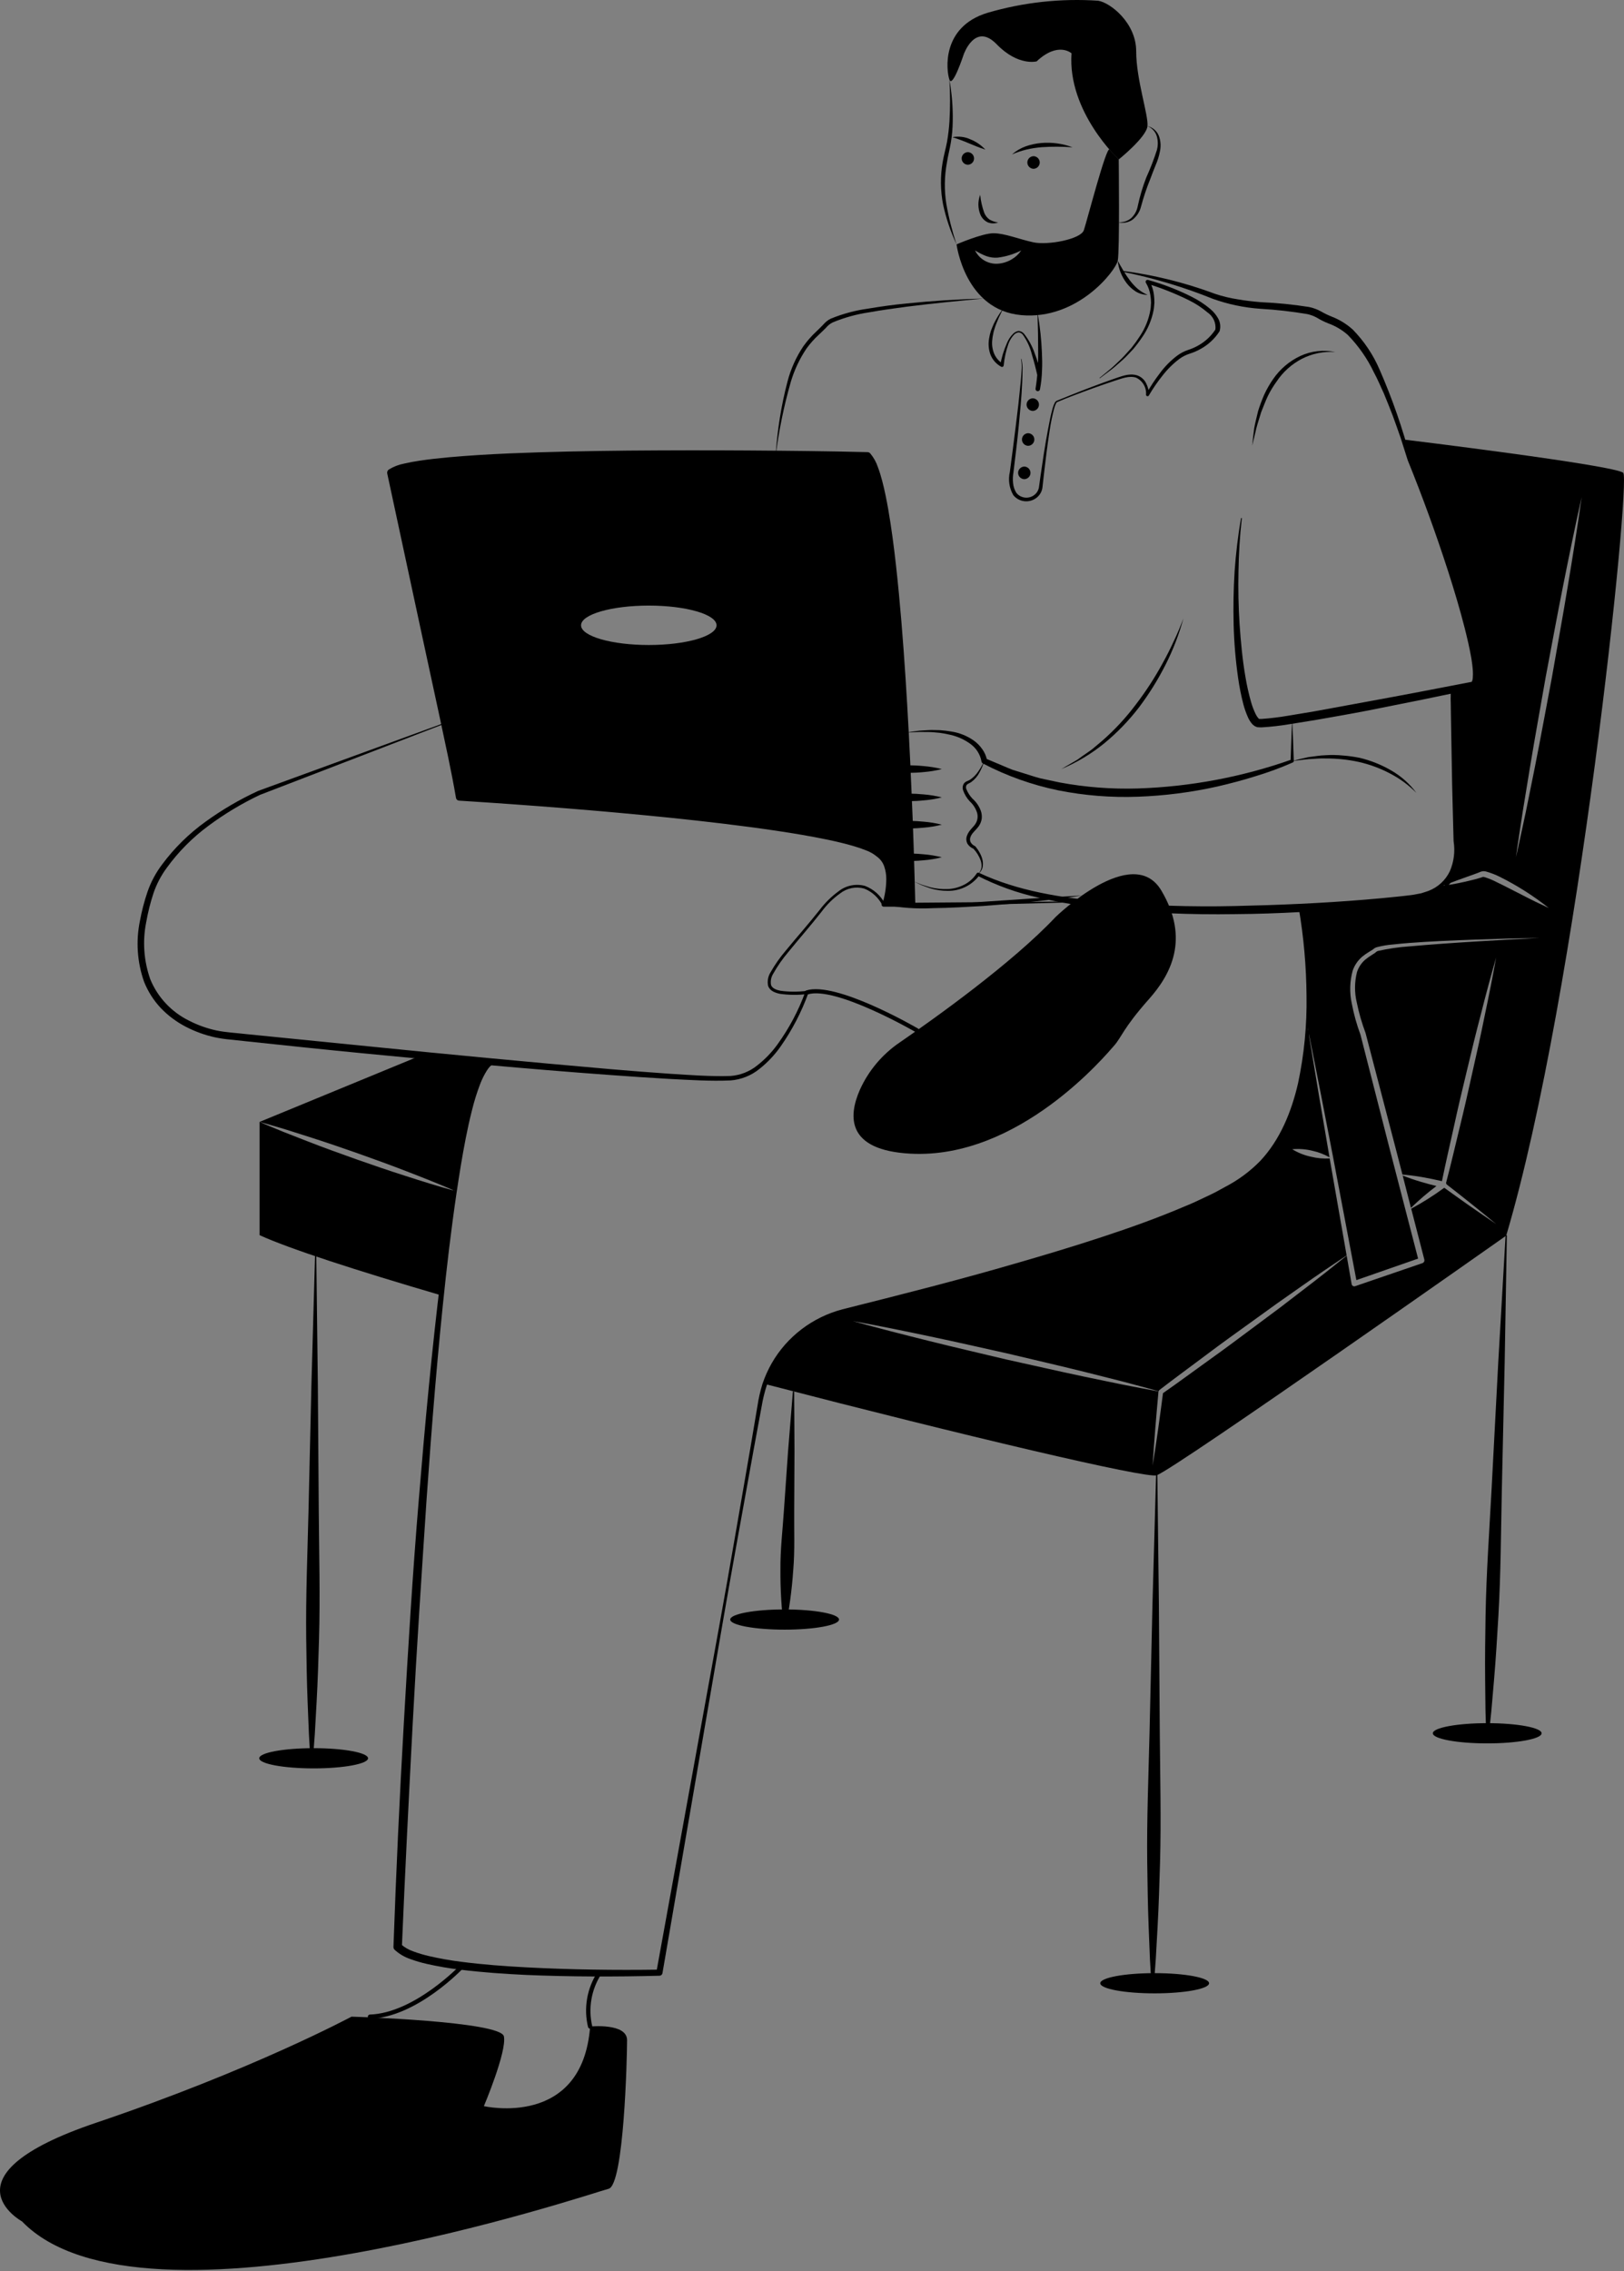 <svg width="304" height="425" viewBox="0 0 304 425" fill="none" xmlns="http://www.w3.org/2000/svg">
<rect x="0" y="0" width="304" height="425" fill="#808080" stroke="none"/>
<path d="M78.888 197.476L48.597 209.952C50.167 210.375 51.712 210.856 53.27 211.303L57.884 212.768C60.965 213.74 64.022 214.805 67.067 215.869C70.112 216.957 73.158 218.044 76.168 219.223C79.132 220.367 82.108 221.535 85.025 222.805C86.653 212.527 89.094 201.551 92.29 198.999L78.888 197.476Z" fill="black"/>
<path d="M48.595 209.95V231.148C54.198 233.711 66.751 237.763 82.594 242.41C82.594 242.41 83.419 232.956 85.023 222.827C81.943 221.98 78.886 221.03 75.864 220.045C72.784 219.073 69.727 218.008 66.681 216.944C63.636 215.856 60.59 214.769 57.58 213.59L53.07 211.827C51.582 211.198 50.072 210.614 48.595 209.95Z" fill="black"/>
<path d="M265.965 221.161C264.814 220.818 263.687 220.44 262.571 219.994L264.117 226.037C265.621 224.578 267.216 223.213 268.894 221.951C267.918 221.711 266.93 221.459 265.965 221.161Z" fill="black"/>
<path d="M163.087 244.299C179.256 241.735 223.483 227.565 231.445 221.602C237.303 217.207 244.01 210.008 244.882 192.839C246.16 200.657 247.473 208.474 248.822 216.291L248.868 216.566C247.879 216.017 246.814 215.612 245.707 215.364C244.463 215.052 243.173 214.951 241.894 215.067C242.984 215.735 244.184 216.211 245.44 216.475C246.571 216.755 247.739 216.863 248.904 216.795L252.077 234.936C249.182 236.871 246.312 238.816 243.476 240.819L239.012 243.955L234.583 247.149C231.631 249.278 228.667 251.384 225.761 253.581C222.855 255.767 219.915 257.896 217.032 260.128L217.02 260.14C216.956 260.198 216.912 260.273 216.892 260.357C214.661 259.728 212.405 259.144 210.162 258.537L202.991 256.729C198.202 255.538 193.401 254.44 188.612 253.295C183.789 252.231 178.988 251.12 174.164 250.113C169.34 249.095 164.517 248.099 159.658 247.229C164.4 248.557 169.189 249.77 173.967 250.96C178.744 252.162 183.556 253.249 188.345 254.405C193.157 255.458 197.958 256.569 202.781 257.587L210.023 259.087C212.313 259.521 214.591 259.979 216.88 260.391C216.88 260.403 216.857 260.414 216.857 260.426C216.439 265.038 216.044 269.651 215.765 274.275C216.497 269.765 217.113 265.244 217.706 260.712C220.647 258.663 223.518 256.534 226.423 254.451C229.388 252.345 232.294 250.148 235.211 247.984L239.593 244.722L243.917 241.403C246.672 239.309 249.392 237.157 252.088 234.982L253.018 240.316C253.042 240.445 253.116 240.559 253.225 240.634C253.334 240.709 253.469 240.739 253.6 240.716C253.628 240.714 253.656 240.706 253.681 240.693L266.28 236.378C266.407 236.331 266.513 236.24 266.577 236.122C266.641 236.005 266.66 235.868 266.63 235.738L264.165 226.192C266.318 225.033 268.384 223.725 270.349 222.278C271.895 223.376 273.418 224.487 274.975 225.574C276.672 226.73 278.346 227.92 280.066 229.065C278.485 227.749 276.881 226.467 275.277 225.173C273.789 223.971 272.278 222.804 270.768 221.625C270.756 221.541 270.728 221.459 270.686 221.385C271.581 217.997 272.372 214.586 273.197 211.175C274.068 207.65 274.871 204.102 275.649 200.554C276.463 197.006 277.242 193.458 277.962 189.887C278.718 186.327 279.415 182.767 280.066 179.185C279.066 182.687 278.113 186.201 277.23 189.726C276.3 193.24 275.44 196.777 274.603 200.313C273.743 203.85 272.906 207.387 272.139 210.935C271.383 214.3 270.616 217.665 269.919 221.041C268.675 220.755 267.432 220.492 266.176 220.275C264.967 220.069 263.758 219.908 262.526 219.805L261.166 214.552L255.634 193.366L255.622 193.332V193.32C254.927 191.469 254.38 189.567 253.983 187.632C253.529 185.749 253.541 183.786 254.018 181.909C254.31 181.017 254.839 180.218 255.552 179.597C255.927 179.288 256.323 179.005 256.738 178.75L257.389 178.327L257.726 178.052C257.772 178.04 257.807 178.006 257.935 177.96C259.886 177.523 261.868 177.236 263.863 177.102C271.953 176.381 280.078 175.957 288.191 175.522C284.135 175.58 280.066 175.694 275.998 175.843C271.93 175.992 267.873 176.152 263.805 176.461C262.793 176.541 261.771 176.633 260.759 176.747C259.714 176.827 258.679 177.003 257.668 177.274C257.5 177.326 257.342 177.408 257.202 177.514L256.947 177.72L256.319 178.109C255.867 178.374 255.436 178.673 255.029 179.002C254.196 179.703 253.569 180.612 253.216 181.634C252.66 183.644 252.6 185.755 253.042 187.792C253.418 189.779 253.963 191.732 254.669 193.629L260.086 214.815L265.455 235.532L253.902 239.56L249.473 216.177C247.973 208.371 246.443 200.569 244.882 192.771C245.14 185.259 244.602 177.74 243.277 170.338L264.56 168.14C266.705 167.946 268.735 167.103 270.372 165.725C272.114 165.474 273.841 165.13 275.545 164.695C275.986 164.592 276.428 164.477 276.87 164.34C277.091 164.271 277.311 164.203 277.544 164.123C277.57 164.111 277.597 164.103 277.625 164.1H277.66C277.739 164.108 277.817 164.123 277.893 164.145C278.713 164.398 279.507 164.728 280.264 165.13C281.868 165.897 283.448 166.744 285.052 167.545C286.645 168.38 288.273 169.17 289.923 169.925C287.089 167.674 284.023 165.722 280.775 164.1C279.927 163.676 279.04 163.335 278.125 163.081C277.976 163.052 277.824 163.037 277.672 163.035C277.489 163.046 277.308 163.084 277.137 163.15C276.951 163.241 276.742 163.31 276.544 163.39L275.277 163.848C273.661 164.409 272.046 165.004 270.442 165.656C272.127 164.077 273.336 161.524 272.627 157.358L271.546 129.099L275.905 128.218C275.905 128.218 279.113 128.927 272.778 110.912L262.654 82.241C262.654 82.241 302.418 87.071 303.859 88.49C305.301 89.909 295.502 185.549 281.949 231.239C281.949 231.239 220.275 274.664 216.532 276.083C214.707 276.759 180.522 268.689 143.176 258.995C143.176 258.995 146.93 246.863 163.087 244.299ZM293.433 109.962C294.375 104.331 295.281 98.699 296.072 93.045C294.817 98.619 293.677 104.216 292.562 109.813C291.445 115.41 290.423 121.03 289.353 126.638C288.377 132.258 287.342 137.878 286.413 143.509L285.03 151.956C284.611 154.783 284.158 157.598 283.774 160.425C284.413 157.644 284.983 154.851 285.599 152.059L287.296 143.658C288.412 138.061 289.423 132.441 290.492 126.833C291.469 121.213 292.503 115.605 293.433 109.962Z" fill="black"/>
<path d="M185.974 43.648C188.09 43.648 190.787 44.781 193.472 45.353C196.157 45.925 202.305 44.781 202.886 43.087C203.467 41.381 207.094 27.326 207.687 27.99C208.268 28.654 209.419 29.833 209.419 29.833C209.419 29.833 209.616 46.955 209.233 48.798C208.838 50.652 201.736 59.923 191.17 58.973C180.604 58.023 179.058 45.731 179.058 45.731C179.058 45.731 183.87 43.648 185.974 43.648ZM184.231 48.729C185.007 49.2 185.914 49.416 186.823 49.347C187.706 49.281 188.561 49.015 189.322 48.569C190.062 48.147 190.694 47.564 191.17 46.864C189.79 47.567 188.295 48.025 186.753 48.214C186.031 48.268 185.306 48.17 184.626 47.928C183.889 47.647 183.184 47.29 182.522 46.864C182.892 47.638 183.487 48.287 184.231 48.729Z" fill="black"/>
<path d="M209.419 29.838C209.419 29.838 199.812 20.946 200.58 9.973C200.58 9.973 198.082 7.702 194.048 11.486C194.048 11.486 190.589 12.432 186.554 8.27C182.519 4.108 180.406 10.162 180.406 10.162C180.406 10.162 178.292 16.595 177.716 14.892C177.139 13.189 176.179 5.053 184.825 2.405C191.548 0.433 198.577 -0.336 205.576 0.134C207.882 0.513 212.685 4.297 212.685 9.594C212.685 14.892 214.991 21.514 214.799 23.595C214.606 25.676 209.419 29.838 209.419 29.838Z" fill="black"/>
<path d="M200.776 27.569C198.912 26.868 196.912 26.592 194.924 26.761C193.925 26.846 192.94 27.057 191.995 27.39C191.056 27.731 190.189 28.24 189.44 28.893C190.326 28.515 191.242 28.21 192.178 27.979C193.105 27.769 194.045 27.625 194.992 27.547C196.918 27.417 198.851 27.424 200.776 27.569Z" fill="black"/>
<path d="M184.444 27.993C183.674 27.162 182.725 26.51 181.667 26.084C180.617 25.595 179.435 25.453 178.296 25.677C179.335 26.003 180.357 26.382 181.357 26.811C182.359 27.216 183.345 27.657 184.444 27.993Z" fill="black"/>
<path d="M193.471 31.59C193.16 31.58 192.865 31.451 192.648 31.23C192.432 31.009 192.311 30.715 192.311 30.408C192.311 30.101 192.432 29.807 192.648 29.586C192.865 29.365 193.16 29.236 193.471 29.226C193.782 29.236 194.077 29.365 194.294 29.586C194.51 29.807 194.631 30.101 194.631 30.408C194.631 30.715 194.51 31.009 194.294 31.23C194.077 31.451 193.782 31.58 193.471 31.59Z" fill="black"/>
<path d="M181.175 30.834C180.863 30.824 180.569 30.695 180.352 30.474C180.136 30.253 180.015 29.959 180.015 29.652C180.015 29.345 180.136 29.05 180.352 28.83C180.569 28.609 180.863 28.48 181.175 28.469C181.486 28.48 181.781 28.609 181.998 28.83C182.214 29.05 182.335 29.345 182.335 29.652C182.335 29.959 182.214 30.253 181.998 30.474C181.781 30.695 181.486 30.824 181.175 30.834Z" fill="black"/>
<path d="M214.799 23.594C215.219 23.766 215.595 24.029 215.898 24.363C216.201 24.697 216.424 25.093 216.55 25.524C216.793 26.374 216.791 27.273 216.546 28.123C215.987 29.86 215.327 31.565 214.571 33.228C213.895 34.967 213.362 36.757 212.977 38.58C212.821 39.436 212.391 40.22 211.75 40.818C211.407 41.111 211.005 41.33 210.57 41.459C210.136 41.588 209.678 41.626 209.227 41.568C209.694 41.702 210.185 41.731 210.664 41.654C211.144 41.576 211.599 41.393 211.997 41.118C212.781 40.502 213.338 39.65 213.582 38.692C214.051 36.929 214.632 35.197 215.319 33.505C215.64 32.645 215.966 31.787 216.315 30.936C216.699 30.071 216.978 29.165 217.148 28.236C217.342 27.284 217.262 26.298 216.916 25.39C216.732 24.947 216.444 24.554 216.077 24.242C215.709 23.93 215.271 23.708 214.799 23.594Z" fill="black"/>
<path d="M183.481 36.459C183.023 37.656 183.037 38.979 183.521 40.166C183.788 40.802 184.283 41.318 184.913 41.615C185.532 41.859 186.221 41.864 186.844 41.631C186.266 41.559 185.71 41.369 185.21 41.074C184.783 40.759 184.452 40.335 184.253 39.848C183.852 38.755 183.593 37.616 183.481 36.459Z" fill="black"/>
<path d="M177.715 14.891C177.878 17.489 177.883 20.094 177.731 22.693C177.651 23.982 177.5 25.265 177.279 26.538C177.046 27.786 176.676 29.065 176.454 30.369C176.002 32.988 176.032 35.666 176.54 38.275C177.092 40.846 177.938 43.347 179.06 45.73C178.233 43.261 177.594 40.735 177.147 38.172C176.744 35.627 176.776 33.033 177.243 30.499C177.435 29.224 177.772 27.98 177.996 26.658C178.214 25.356 178.331 24.039 178.343 22.719C178.394 20.096 178.183 17.474 177.715 14.891Z" fill="black"/>
<path d="M209.227 48.797C209.386 50.31 209.959 51.753 210.884 52.972C211.356 53.591 211.934 54.124 212.593 54.546C213.26 54.952 214.026 55.174 214.81 55.187C214.145 54.891 213.522 54.507 212.96 54.048C212.431 53.579 211.95 53.06 211.524 52.498C211.089 51.927 210.69 51.331 210.326 50.714C209.961 50.089 209.585 49.458 209.227 48.797Z" fill="black"/>
<path d="M209.98 50.825C215.819 51.993 221.533 53.701 227.046 55.928C229.904 56.949 232.892 57.575 235.925 57.786C238.872 57.956 241.807 58.288 244.716 58.781C245.372 58.922 246.002 59.163 246.582 59.496C247.249 59.903 247.952 60.249 248.683 60.531C250.012 61.017 251.236 61.744 252.292 62.676C254.307 64.741 255.964 67.118 257.195 69.712C257.894 70.992 258.451 72.348 259.065 73.676C259.62 75.031 260.177 76.389 260.698 77.76C261.189 79.144 261.709 80.518 262.177 81.911L263.511 86.113L263.514 86.123L263.519 86.139C266.298 92.986 268.824 99.927 271.095 106.964C272.221 110.479 273.284 114.014 274.191 117.578C274.639 119.36 275.062 121.147 275.378 122.937C275.538 123.821 275.649 124.713 275.709 125.609C275.735 126.033 275.728 126.458 275.688 126.882C275.679 127.178 275.588 127.467 275.426 127.717L275.756 127.55C269.154 128.828 262.548 130.102 255.932 131.305L246.016 133.126L241.054 133.951C239.443 134.227 237.82 134.423 236.189 134.538L235.707 134.543C235.706 134.517 235.719 134.546 235.689 134.528C235.657 134.495 235.62 134.467 235.58 134.443C235.359 134.191 235.176 133.91 235.034 133.608C234.696 132.898 234.416 132.163 234.198 131.409C233.752 129.84 233.395 128.247 233.129 126.639C232.569 123.403 232.27 120.115 232.039 116.825C231.829 113.532 231.76 110.231 231.834 106.923C231.883 103.617 232.082 100.311 232.459 97.018C232.461 96.998 232.455 96.977 232.442 96.961C232.429 96.945 232.411 96.935 232.39 96.932C232.37 96.929 232.349 96.934 232.332 96.946C232.315 96.958 232.304 96.975 232.3 96.995C231.737 100.268 231.348 103.574 231.111 106.892C230.904 110.213 230.843 113.54 230.928 116.874C231.011 120.212 231.289 123.543 231.761 126.85C231.996 128.521 232.327 130.177 232.751 131.81C232.974 132.657 233.268 133.483 233.628 134.282C233.832 134.737 234.104 135.159 234.436 135.535C234.554 135.642 234.683 135.747 234.813 135.846C234.986 135.949 235.173 136.03 235.368 136.085C235.64 136.112 235.885 136.111 236.146 136.119C237.874 136.019 239.596 135.825 241.303 135.539L246.303 134.733C249.624 134.154 252.943 133.575 256.249 132.933C262.858 131.634 269.455 130.289 276.041 128.899L276.096 128.887C276.202 128.865 276.298 128.81 276.372 128.732C276.796 128.256 277.035 127.648 277.048 127.016C277.084 126.519 277.082 126.021 277.04 125.525C276.956 124.58 276.818 123.642 276.626 122.713C276.261 120.874 275.788 119.075 275.264 117.294C274.218 113.732 273.025 110.226 271.795 106.735C270.545 103.252 269.286 99.774 267.991 96.309L264.069 85.927L264.078 85.953C262.581 80.23 260.636 74.629 258.261 69.201C257.068 66.41 255.362 63.859 253.228 61.678C252.065 60.628 250.715 59.8 249.246 59.235C248.588 58.974 247.951 58.666 247.339 58.312C246.626 57.908 245.851 57.617 245.045 57.453C242.064 56.981 239.058 56.68 236.042 56.551C234.567 56.423 233.098 56.268 231.655 56.008C230.209 55.789 228.787 55.441 227.404 54.971C221.792 52.882 215.954 51.439 210.005 50.669C209.984 50.666 209.963 50.672 209.946 50.684C209.929 50.697 209.918 50.715 209.915 50.736C209.913 50.756 209.918 50.776 209.93 50.793C209.942 50.809 209.96 50.821 209.98 50.825Z" fill="black"/>
<path d="M191.131 67.225C191.262 67.913 191.295 68.616 191.23 69.314C191.187 70.02 191.141 70.725 191.072 71.429L190.634 75.653C190.318 78.467 189.943 81.275 189.594 84.085L189.038 88.298C188.687 89.779 188.917 91.336 189.682 92.658C189.933 92.972 190.245 93.234 190.6 93.43C190.955 93.625 191.345 93.749 191.749 93.795C192.152 93.842 192.561 93.809 192.952 93.7C193.343 93.59 193.707 93.406 194.026 93.157C194.345 92.911 194.609 92.604 194.802 92.254C194.996 91.903 195.115 91.518 195.151 91.121L195.383 89.01C195.704 86.196 196.046 83.384 196.482 80.587C196.69 79.191 196.973 77.806 197.33 76.439C197.417 76.106 197.537 75.782 197.689 75.472C197.719 75.403 197.765 75.342 197.823 75.293C197.881 75.245 197.95 75.21 198.024 75.192L198.518 74.982C199.177 74.702 199.845 74.439 200.515 74.183C203.195 73.155 205.893 72.172 208.616 71.271C209.967 70.85 211.37 70.249 212.667 70.67C213.27 70.956 213.771 71.415 214.103 71.987C214.436 72.559 214.584 73.216 214.528 73.873C214.529 73.947 214.56 74.018 214.614 74.07C214.668 74.121 214.741 74.15 214.817 74.149C214.866 74.148 214.914 74.134 214.957 74.109C214.999 74.084 215.035 74.049 215.06 74.007C215.814 72.715 216.663 71.479 217.599 70.308C218.505 69.133 219.564 68.081 220.75 67.181C221.33 66.751 221.977 66.418 222.667 66.197C223.424 65.961 224.153 65.643 224.838 65.249C226.237 64.461 227.418 63.35 228.281 62.01C228.292 61.992 228.302 61.972 228.308 61.951L228.315 61.927C228.531 61.139 228.427 60.3 228.024 59.586C227.653 58.928 227.167 58.339 226.588 57.847C225.477 56.911 224.252 56.114 222.941 55.474C220.372 54.192 217.683 53.158 214.911 52.388C214.841 52.368 214.766 52.37 214.696 52.392C214.626 52.415 214.566 52.458 214.521 52.516C214.477 52.573 214.451 52.643 214.448 52.715C214.445 52.787 214.463 52.858 214.502 52.92L214.512 52.936C214.956 53.674 215.244 54.492 215.358 55.342C215.423 55.774 215.459 56.211 215.464 56.648C215.426 57.085 215.429 57.528 215.35 57.962C215.051 59.724 214.381 61.405 213.383 62.898C212.896 63.657 212.368 64.391 211.802 65.097C211.183 65.76 210.603 66.461 209.957 67.103C209.29 67.724 208.657 68.384 207.96 68.975L205.84 70.722C205.836 70.725 205.833 70.728 205.83 70.733C205.827 70.737 205.825 70.742 205.825 70.747C205.824 70.752 205.824 70.758 205.825 70.763C205.827 70.768 205.829 70.772 205.832 70.777C205.839 70.785 205.848 70.79 205.859 70.791C205.869 70.793 205.88 70.79 205.888 70.785L208.089 69.125C208.816 68.562 209.482 67.926 210.183 67.328C210.868 66.714 211.468 66.011 212.112 65.352C212.707 64.646 213.263 63.909 213.779 63.145C214.852 61.615 215.588 59.881 215.94 58.054C216.034 57.597 216.044 57.124 216.094 56.659C216.099 56.188 216.072 55.717 216.013 55.25C215.907 54.29 215.599 53.363 215.108 52.528L214.71 53.076C217.41 53.898 220.036 54.94 222.56 56.191C223.805 56.804 224.969 57.566 226.025 58.459C226.55 58.814 226.966 59.304 227.228 59.875C227.49 60.447 227.587 61.078 227.51 61.7L227.544 61.617C226.764 62.834 225.698 63.85 224.436 64.578C223.804 64.95 223.132 65.252 222.432 65.478C221.668 65.732 220.951 66.108 220.31 66.59C219.075 67.538 217.984 68.654 217.07 69.906C216.14 71.123 215.302 72.405 214.562 73.742L215.093 73.877C215.073 73.123 214.883 72.383 214.537 71.71C214.366 71.362 214.125 71.051 213.829 70.797C213.533 70.543 213.187 70.35 212.814 70.231C211.26 69.789 209.818 70.482 208.489 70.906C205.771 71.851 203.086 72.877 200.419 73.947L198.42 74.753L197.921 74.959C197.822 74.989 197.73 75.039 197.65 75.105C197.571 75.171 197.505 75.252 197.458 75.343C197.292 75.669 197.16 76.011 197.063 76.363C196.663 77.738 196.414 79.136 196.147 80.531C195.625 83.323 195.198 86.129 194.796 88.937L194.503 91.044C194.472 91.355 194.377 91.656 194.223 91.929C194.07 92.202 193.861 92.441 193.61 92.631C193.113 93.016 192.481 93.19 191.853 93.117C191.224 93.044 190.651 92.729 190.258 92.241C189.91 91.689 189.698 91.064 189.638 90.416C189.566 89.739 189.591 89.054 189.711 88.383L190.219 84.16C190.558 81.344 190.828 78.52 191.071 75.694C191.195 74.281 191.296 72.866 191.352 71.447C191.387 70.738 191.4 70.028 191.41 69.318C191.445 68.601 191.374 67.884 191.201 67.187C191.198 67.177 191.191 67.169 191.182 67.165C191.173 67.16 191.162 67.159 191.152 67.162C191.142 67.165 191.134 67.172 191.129 67.181C191.125 67.189 191.123 67.2 191.126 67.21L191.131 67.225Z" fill="black"/>
<path d="M187.527 58.096C186.963 58.881 186.466 59.71 186.041 60.575C185.828 61.01 185.674 61.473 185.487 61.924C185.334 62.391 185.221 62.87 185.15 63.357C184.973 64.353 185.056 65.378 185.393 66.333C185.771 67.312 186.49 68.127 187.421 68.633C187.458 68.652 187.497 68.664 187.538 68.668C187.579 68.672 187.621 68.668 187.66 68.657C187.7 68.645 187.736 68.626 187.768 68.6C187.8 68.575 187.827 68.543 187.846 68.507C187.865 68.473 187.877 68.435 187.882 68.396L187.883 68.385C188.012 67.011 188.309 65.658 188.767 64.355C188.997 63.711 189.359 63.121 189.83 62.621C190.06 62.395 190.357 62.246 190.678 62.194C190.835 62.213 190.986 62.263 191.124 62.341C191.261 62.419 191.381 62.523 191.476 62.648C192.272 63.778 192.848 65.044 193.174 66.382C193.58 67.706 193.919 69.061 194.215 70.408L194.21 70.279L193.847 72.737C193.832 72.843 193.858 72.95 193.922 73.037C193.985 73.123 194.08 73.182 194.187 73.201C194.294 73.22 194.404 73.197 194.494 73.138C194.584 73.078 194.647 72.987 194.669 72.882L194.671 72.873C194.892 71.716 195.02 70.545 195.054 69.368C195.117 68.202 195.088 67.038 195.033 65.878C194.933 63.561 194.689 61.252 194.301 58.964C194.3 58.954 194.294 58.944 194.285 58.938C194.277 58.932 194.266 58.93 194.255 58.931C194.246 58.933 194.237 58.938 194.231 58.946C194.225 58.953 194.221 58.963 194.222 58.972C194.299 61.284 194.337 63.59 194.336 65.891C194.367 68.173 194.206 70.453 193.852 72.708L194.676 72.844L194.967 70.377L194.968 70.364C194.973 70.325 194.97 70.286 194.961 70.248C194.628 68.876 194.212 67.525 193.717 66.201C193.263 64.847 192.576 63.579 191.688 62.453C191.563 62.303 191.409 62.179 191.234 62.09C191.06 62.001 190.868 61.948 190.672 61.934C190.29 61.995 189.937 62.175 189.664 62.446C189.148 62.955 188.744 63.565 188.478 64.236C187.904 65.539 187.488 66.904 187.239 68.304L187.7 68.056C186.95 67.59 186.373 66.897 186.055 66.082C185.73 65.237 185.63 64.326 185.764 63.432C185.788 62.976 185.933 62.529 186.003 62.071C186.148 61.629 186.26 61.172 186.434 60.735C186.625 60.306 186.773 59.855 186.976 59.426L187.595 58.138C187.597 58.133 187.599 58.128 187.6 58.123C187.6 58.118 187.6 58.112 187.598 58.107C187.597 58.102 187.594 58.098 187.591 58.094C187.587 58.09 187.583 58.086 187.579 58.084C187.57 58.08 187.56 58.079 187.55 58.081C187.541 58.083 187.532 58.089 187.527 58.096Z" fill="black"/>
<path d="M193.327 76.901C193.015 76.891 192.72 76.761 192.504 76.541C192.288 76.32 192.167 76.025 192.167 75.719C192.167 75.412 192.288 75.117 192.504 74.897C192.72 74.676 193.015 74.547 193.327 74.536C193.638 74.547 193.933 74.676 194.149 74.897C194.366 75.117 194.487 75.412 194.487 75.719C194.487 76.025 194.366 76.32 194.149 76.541C193.933 76.761 193.638 76.891 193.327 76.901Z" fill="black"/>
<path d="M192.461 83.431C192.15 83.421 191.855 83.291 191.638 83.071C191.422 82.85 191.301 82.556 191.301 82.249C191.301 81.942 191.422 81.647 191.638 81.427C191.855 81.206 192.15 81.077 192.461 81.066C192.772 81.077 193.067 81.206 193.284 81.427C193.5 81.647 193.621 81.942 193.621 82.249C193.621 82.556 193.5 82.85 193.284 83.071C193.067 83.291 192.772 83.421 192.461 83.431Z" fill="black"/>
<path d="M191.741 89.674C191.43 89.664 191.135 89.534 190.918 89.314C190.702 89.093 190.581 88.799 190.581 88.492C190.581 88.185 190.702 87.89 190.918 87.67C191.135 87.449 191.43 87.32 191.741 87.309C192.052 87.32 192.347 87.449 192.564 87.67C192.78 87.89 192.901 88.185 192.901 88.492C192.901 88.799 192.78 89.093 192.564 89.314C192.347 89.534 192.052 89.664 191.741 89.674Z" fill="black"/>
<path d="M184.082 55.876C179.281 55.993 174.487 56.307 169.705 56.791C167.312 57.019 164.929 57.35 162.553 57.748C160.136 58.08 157.771 58.713 155.516 59.634C155.221 59.778 154.944 59.957 154.691 60.165C154.458 60.373 154.238 60.593 154.031 60.826C153.634 61.249 153.202 61.653 152.773 62.07C151.885 62.899 151.083 63.814 150.381 64.8C149.037 66.808 148.039 69.019 147.427 71.347C146.22 75.938 145.473 80.635 145.194 85.37C145.776 80.689 146.719 76.06 148.016 71.521C148.672 69.281 149.671 67.154 150.978 65.211C151.664 64.269 152.444 63.398 153.307 62.609C153.736 62.201 154.178 61.796 154.601 61.356C154.95 60.928 155.389 60.578 155.887 60.331C158.063 59.428 160.346 58.797 162.682 58.453C165.03 58.023 167.404 57.712 169.777 57.391C174.528 56.783 179.302 56.318 184.082 55.876Z" fill="black"/>
<path d="M249.963 65.875C247.75 65.414 245.445 65.676 243.398 66.622C241.345 67.593 239.592 69.084 238.318 70.943C237.682 71.857 237.127 72.824 236.661 73.832C236.22 74.843 235.834 75.876 235.505 76.928C235.264 78 234.966 79.057 234.776 80.132C234.65 81.22 234.499 82.299 234.4 83.382C234.679 82.324 234.906 81.264 235.16 80.212C235.425 79.164 235.786 78.142 236.091 77.111C236.501 76.117 236.863 75.102 237.321 74.136C237.791 73.178 238.344 72.261 238.972 71.396C240.151 69.62 241.766 68.164 243.667 67.165C245.602 66.164 247.783 65.717 249.963 65.875Z" fill="black"/>
<path d="M221.524 115.734C220.972 117.181 220.39 118.612 219.714 120.002C219.075 121.407 218.372 122.782 217.628 124.132C216.156 126.837 214.473 129.426 212.595 131.875C210.744 134.338 208.638 136.606 206.311 138.641L204.535 140.134C203.926 140.612 203.269 141.026 202.639 141.479L201.691 142.158C201.363 142.365 201.019 142.548 200.684 142.745L198.659 143.924C201.564 142.705 204.276 141.081 206.711 139.102C209.139 137.103 211.327 134.837 213.233 132.349C215.113 129.85 216.766 127.193 218.173 124.409C219.583 121.636 220.706 118.729 221.524 115.734Z" fill="black"/>
<path d="M271.546 129.101C271.581 133.816 271.686 138.528 271.764 143.241C271.829 147.955 271.991 152.665 272.1 157.378L272.104 157.418L272.11 157.461C272.403 159.344 272.159 161.27 271.405 163.025C270.605 164.72 269.17 166.045 267.401 166.721C266.946 166.866 266.5 167.035 266.041 167.167L264.614 167.438C263.627 167.582 262.608 167.687 261.601 167.795C259.58 168.007 257.555 168.195 255.526 168.36C247.415 169.032 239.277 169.376 231.143 169.555C223.013 169.74 214.879 169.475 206.779 168.762C198.73 167.997 190.555 166.783 183.242 163.334C183.171 163.301 183.089 163.294 183.013 163.316C182.937 163.338 182.872 163.386 182.83 163.452C182.254 164.336 181.455 165.059 180.512 165.55C179.55 166.05 178.487 166.334 177.4 166.382C176.298 166.423 175.196 166.308 174.126 166.042C173.596 165.888 173.064 165.729 172.536 165.557L170.992 164.926L172.502 165.641C173.021 165.843 173.548 166.033 174.077 166.217C175.156 166.55 176.281 166.718 177.412 166.716C178.574 166.731 179.722 166.469 180.758 165.953C181.795 165.437 182.689 164.681 183.365 163.751L182.953 163.869C186.607 165.744 190.496 167.136 194.52 168.01C198.518 168.914 202.566 169.591 206.643 170.039C214.789 170.858 222.977 171.203 231.164 171.071C239.345 171.019 247.511 170.508 255.654 169.793C257.69 169.611 259.725 169.405 261.757 169.175C262.776 169.056 263.786 168.944 264.815 168.787L266.389 168.473C266.906 168.322 267.415 168.128 267.926 167.955C269.99 167.121 271.64 165.526 272.524 163.509C273.328 161.525 273.548 159.357 273.158 157.255L273.168 157.338C272.915 152.631 272.714 147.922 272.416 143.217C272.131 138.512 271.874 133.805 271.546 129.101Z" fill="black"/>
<path d="M241.889 134.638C241.756 137.23 241.681 139.822 241.589 142.413L241.77 142.143C232.51 145.411 222.79 147.238 212.958 147.555C208.071 147.702 203.182 147.324 198.377 146.431L194.8 145.669C193.618 145.373 192.472 144.955 191.305 144.605L189.557 144.067C188.987 143.854 188.433 143.6 187.87 143.368L184.498 141.946L184.784 142.372C184.652 141.584 184.338 140.838 183.867 140.189C183.43 139.559 182.884 139.01 182.256 138.565C181.027 137.708 179.615 137.14 178.129 136.905C177.406 136.781 176.678 136.694 175.946 136.644C175.217 136.645 174.489 136.582 173.764 136.635C173.04 136.694 172.314 136.694 171.598 136.802L169.455 137.116L171.613 136.997C172.331 136.961 173.05 136.994 173.765 136.988C174.481 136.984 175.191 137.094 175.9 137.141C176.601 137.236 177.297 137.367 177.985 137.533C179.335 137.85 180.603 138.438 181.711 139.26C182.764 140.038 183.48 141.179 183.716 142.455L183.721 142.49C183.732 142.573 183.764 142.651 183.813 142.719C183.862 142.787 183.927 142.843 184.002 142.881C188.431 145.198 193.17 146.888 198.078 147.903C202.988 148.882 207.998 149.283 213.004 149.098C217.992 148.918 222.953 148.283 227.821 147.2C230.246 146.641 232.652 146.009 235.02 145.261C237.401 144.546 239.735 143.685 242.008 142.684L242.022 142.678C242.073 142.655 242.116 142.617 242.146 142.57C242.176 142.523 242.191 142.468 242.189 142.413C242.097 139.822 242.022 137.23 241.889 134.638Z" fill="black"/>
<path d="M265.139 148.382C263.885 146.68 262.284 145.253 260.44 144.191C258.594 143.115 256.596 142.315 254.511 141.818C253.462 141.609 252.402 141.463 251.335 141.382C250.272 141.279 249.204 141.262 248.139 141.331C247.074 141.354 246.024 141.566 244.972 141.677C243.935 141.897 242.905 142.145 241.888 142.412C242.944 142.32 243.98 142.149 245.024 142.061C246.071 142.028 247.111 141.886 248.154 141.937C250.232 141.928 252.304 142.145 254.333 142.586C256.354 143.039 258.306 143.755 260.136 144.715C261.991 145.667 263.681 146.905 265.139 148.382Z" fill="black"/>
<path d="M184.247 142.411C183.928 143.098 183.55 143.756 183.117 144.379C182.709 144.989 182.184 145.515 181.571 145.927C181.42 146.016 181.261 146.092 181.097 146.154C180.873 146.237 180.671 146.367 180.505 146.536C180.357 146.726 180.26 146.948 180.221 147.184C180.182 147.42 180.204 147.661 180.283 147.887C180.546 148.658 180.971 149.365 181.532 149.961L181.536 149.965L181.559 149.987C182.157 150.542 182.607 151.233 182.871 152C182.992 152.361 183.03 152.745 182.982 153.123C182.934 153.5 182.8 153.863 182.591 154.183C182.203 154.805 181.351 155.411 181.024 156.365C180.923 156.612 180.878 156.877 180.892 157.142C180.905 157.407 180.978 157.667 181.104 157.902C181.378 158.336 181.791 158.669 182.278 158.849L182.171 158.776C182.801 159.432 183.283 160.211 183.585 161.064C183.731 161.489 183.776 161.942 183.716 162.387C183.615 162.837 183.401 163.254 183.094 163.602C183.47 163.294 183.751 162.888 183.903 162.431C184.025 161.954 184.033 161.457 183.927 160.977C183.825 160.5 183.649 160.041 183.407 159.616C183.176 159.185 182.902 158.778 182.591 158.4C182.572 158.377 182.549 158.359 182.522 158.346L182.483 158.327C182.145 158.172 181.865 157.915 181.685 157.593C181.613 157.437 181.576 157.269 181.576 157.098C181.575 156.927 181.612 156.758 181.682 156.601C181.943 155.865 182.647 155.408 183.231 154.588C183.514 154.179 183.699 153.712 183.771 153.222C183.828 152.732 183.774 152.236 183.614 151.768C183.292 150.88 182.749 150.085 182.035 149.456L182.062 149.482C181.567 148.968 181.175 148.366 180.907 147.708C180.845 147.58 180.816 147.439 180.822 147.297C180.828 147.155 180.87 147.017 180.944 146.895C181.042 146.787 181.162 146.7 181.297 146.639C181.486 146.552 181.667 146.45 181.839 146.333C182.481 145.855 183.003 145.239 183.364 144.53C183.738 143.859 184.034 143.148 184.247 142.411Z" fill="black"/>
<path d="M169.931 143.209C169.955 143.689 169.979 144.162 170.003 144.635C170.971 144.628 171.948 144.588 172.917 144.486C174.057 144.395 175.187 144.207 176.295 143.926C175.187 143.644 174.057 143.457 172.917 143.366C171.924 143.264 170.923 143.224 169.931 143.209Z" fill="black"/>
<path d="M170.187 148.514C170.219 148.995 170.235 149.467 170.259 149.933C171.148 149.917 172.028 149.877 172.917 149.783C174.057 149.692 175.187 149.504 176.295 149.223C175.187 148.942 174.057 148.754 172.917 148.663C172.004 148.569 171.1 148.529 170.187 148.514Z" fill="black"/>
<path d="M170.427 153.619C170.443 154.1 170.467 154.573 170.483 155.038C171.292 155.015 172.108 154.975 172.917 154.889C174.057 154.798 175.187 154.61 176.295 154.329C175.187 154.047 174.057 153.86 172.917 153.769C172.084 153.682 171.252 153.643 170.427 153.619Z" fill="black"/>
<path d="M172.917 159.871C172.164 159.792 171.412 159.753 170.667 159.729C170.691 160.21 170.707 160.675 170.723 161.125C171.452 161.109 172.188 161.07 172.917 160.991C174.057 160.9 175.187 160.712 176.295 160.431C175.187 160.15 174.057 159.962 172.917 159.871Z" fill="black"/>
<path d="M197.597 171.607C197.597 171.607 212.02 157.57 217.405 166.673C222.791 175.776 219.089 182.453 215.088 186.959C210.213 192.449 209.968 194.093 208.522 195.719C207.076 197.344 190.75 216.999 170.401 215.894C158.531 215.25 158.733 209.021 160.962 203.943C162.583 200.346 165.187 197.263 168.483 195.038C174.983 190.564 189.509 180.205 197.597 171.607Z" fill="black"/>
<path d="M202.518 167.594C199.416 167.738 196.322 167.944 193.229 168.143L183.953 168.762C180.864 169.004 177.772 169.18 174.681 169.342C173.136 169.436 171.589 169.491 170.044 169.516C169.273 169.515 168.495 169.57 167.726 169.514L166.568 169.46L165.422 169.282C168.474 169.892 171.592 170.116 174.701 169.948C177.809 169.911 180.909 169.728 184.008 169.548C187.102 169.309 190.196 169.07 193.281 168.744C196.367 168.419 199.449 168.062 202.518 167.594Z" fill="black"/>
<path d="M171.651 193.224C171.738 193.224 171.824 193.195 171.894 193.143C171.963 193.091 172.014 193.017 172.037 192.934C172.06 192.85 172.055 192.762 172.022 192.681C171.989 192.601 171.93 192.534 171.855 192.49C171.228 192.126 156.445 183.579 150.913 185.356C150.813 185.389 150.73 185.46 150.682 185.553C150.635 185.646 150.627 185.754 150.66 185.853C150.693 185.952 150.764 186.034 150.859 186.081C150.953 186.129 151.062 186.137 151.163 186.105C156.349 184.432 171.297 193.081 171.447 193.169C171.509 193.205 171.579 193.224 171.651 193.224Z" fill="black"/>
<path d="M83.261 135.269L83.254 135.269L83.225 135.274L48.354 147.999L48.323 148.012C44.856 149.608 41.558 151.537 38.477 153.771C35.364 156.008 32.622 158.707 30.349 161.771C29.179 163.316 28.26 165.031 27.624 166.854C27.011 168.65 26.532 170.487 26.189 172.352C25.411 176.141 25.68 180.067 26.966 183.719C27.688 185.537 28.748 187.206 30.092 188.641C31.446 190.053 33.028 191.237 34.773 192.142C36.506 193.043 38.353 193.711 40.266 194.129C41.218 194.327 42.181 194.468 43.15 194.551L45.979 194.855C53.525 195.649 61.069 196.457 68.622 197.18C83.726 198.636 98.835 200.062 113.977 201.159C117.762 201.437 121.549 201.698 125.341 201.911C129.14 202.098 132.91 202.359 136.773 202.191C138.756 202.031 140.642 201.276 142.175 200.027C143.682 198.83 145.006 197.427 146.109 195.86C148.287 192.756 150.041 189.384 151.324 185.829C151.342 185.782 151.347 185.732 151.339 185.682C151.332 185.633 151.312 185.586 151.281 185.546C151.25 185.507 151.21 185.475 151.163 185.455C151.117 185.435 151.066 185.426 151.016 185.43L151.005 185.431C149.384 185.637 147.742 185.632 146.122 185.416C145.361 185.272 144.554 184.971 144.333 184.335C144.197 183.598 144.344 182.838 144.748 182.202C145.544 180.787 146.475 179.449 147.529 178.208C148.56 176.932 149.628 175.678 150.686 174.416C151.745 173.154 152.798 171.883 153.816 170.585C154.782 169.28 155.949 168.132 157.275 167.183C157.897 166.695 158.626 166.359 159.405 166.203C160.183 166.046 160.989 166.072 161.755 166.281C163.244 166.872 164.46 167.985 165.168 169.405L165.177 169.42C165.203 169.467 165.242 169.506 165.29 169.531C165.339 169.556 165.393 169.567 165.447 169.561C165.502 169.556 165.553 169.535 165.595 169.502C165.637 169.468 165.669 169.422 165.685 169.371C166.208 167.783 166.482 166.126 166.496 164.457C166.5 163.606 166.364 162.76 166.092 161.952C165.81 161.113 165.275 160.378 164.558 159.846L164.599 159.88C163.943 159.315 163.189 158.869 162.374 158.563C161.599 158.245 160.808 157.967 160.004 157.729C158.405 157.248 156.788 156.858 155.164 156.503C151.916 155.801 148.644 155.24 145.366 154.728C138.808 153.715 132.224 152.913 125.633 152.184C112.449 150.729 99.24 149.572 86.008 148.613L86.583 149.152C85.749 143.963 84.668 138.954 83.646 133.87L80.466 118.686L74.075 88.324L73.78 89.118C74.495 88.727 75.269 88.452 76.073 88.304C76.947 88.107 77.844 87.944 78.752 87.814C80.566 87.543 82.407 87.359 84.25 87.197C87.939 86.877 91.65 86.689 95.362 86.523C102.787 86.199 110.227 86.048 117.668 85.962C132.55 85.792 147.444 85.921 162.327 86.124L161.788 85.891C162.285 86.503 162.668 87.197 162.922 87.939C163.226 88.729 163.482 89.554 163.712 90.39C164.169 92.064 164.527 93.781 164.85 95.504C165.487 98.955 165.972 102.445 166.4 105.941C167.247 112.937 167.861 119.968 168.392 127.005C168.916 134.044 169.356 141.089 169.711 148.141C170.106 155.182 170.368 162.244 170.637 169.294L170.637 169.301C170.641 169.391 170.68 169.477 170.747 169.539C170.814 169.601 170.903 169.634 170.995 169.632L201.509 168.851C201.53 168.851 201.55 168.842 201.564 168.827C201.579 168.812 201.587 168.792 201.586 168.771C201.586 168.75 201.577 168.731 201.562 168.716C201.547 168.702 201.527 168.694 201.506 168.694L170.983 168.938L171.341 169.276C171.159 162.21 170.953 155.156 170.629 148.092C170.34 141.041 169.968 133.986 169.514 126.928C169.051 119.876 168.504 112.827 167.722 105.791C167.326 102.274 166.873 98.759 166.261 95.256C165.95 93.505 165.604 91.756 165.147 90.016C164.916 89.145 164.658 88.277 164.334 87.413C164.022 86.476 163.535 85.605 162.897 84.845C162.834 84.774 162.756 84.717 162.669 84.677C162.582 84.637 162.488 84.615 162.392 84.612L162.359 84.612C154.906 84.422 147.458 84.355 140.006 84.301C132.555 84.254 125.103 84.262 117.65 84.325C110.197 84.4 102.743 84.538 95.287 84.852C91.558 85.017 87.831 85.234 84.102 85.568C82.237 85.74 80.372 85.934 78.504 86.221C77.571 86.359 76.636 86.531 75.696 86.747C74.667 86.94 73.683 87.317 72.793 87.861C72.673 87.94 72.579 88.054 72.524 88.186C72.469 88.319 72.456 88.464 72.486 88.604L72.497 88.655L79.016 118.982L82.291 134.143C83.355 139.185 84.497 144.282 85.352 149.292L85.358 149.325C85.381 149.46 85.45 149.583 85.553 149.675C85.656 149.767 85.788 149.822 85.927 149.831C99.145 150.669 112.36 151.706 125.538 153.042C132.125 153.728 138.706 154.487 145.252 155.456C148.523 155.946 151.788 156.484 155.019 157.161C156.633 157.503 158.239 157.88 159.813 158.344C160.598 158.57 161.371 158.835 162.127 159.14C162.866 159.411 163.551 159.805 164.154 160.306L164.165 160.316L164.195 160.341C164.814 160.798 165.277 161.43 165.522 162.153C165.776 162.898 165.906 163.679 165.906 164.465C165.9 166.07 165.647 167.665 165.155 169.195L165.671 169.162C164.891 167.616 163.553 166.413 161.92 165.787C161.078 165.559 160.193 165.53 159.337 165.703C158.481 165.875 157.679 166.244 156.995 166.78C155.637 167.77 154.435 168.951 153.427 170.287C152.408 171.574 151.353 172.835 150.289 174.091C149.226 175.347 148.151 176.596 147.107 177.876C146.021 179.143 145.062 180.508 144.242 181.955C143.759 182.723 143.597 183.645 143.791 184.528C143.969 184.979 144.31 185.348 144.748 185.566C145.145 185.765 145.569 185.906 146.007 185.985C147.683 186.22 149.383 186.236 151.064 186.032L150.745 185.634C149.473 189.126 147.721 192.429 145.536 195.45C144.456 196.946 143.166 198.283 141.703 199.419C140.281 200.557 138.537 201.234 136.709 201.36C132.988 201.478 129.173 201.177 125.403 200.944C121.623 200.688 117.844 200.384 114.066 200.063C98.958 198.744 83.858 197.318 68.764 195.786L46.123 193.524C44.249 193.3 42.309 193.213 40.55 192.848C38.753 192.463 37.015 191.844 35.385 191.006C32.093 189.381 29.516 186.631 28.135 183.271C26.915 179.828 26.652 176.126 27.374 172.549C27.695 170.734 28.143 168.944 28.717 167.191C29.299 165.469 30.148 163.847 31.234 162.382C33.413 159.379 36.05 156.726 39.053 154.518C42.06 152.287 45.284 150.353 48.677 148.745L48.647 148.758L83.282 135.421L83.254 135.427L83.262 135.427C83.283 135.427 83.303 135.418 83.318 135.403C83.333 135.389 83.342 135.369 83.342 135.348C83.342 135.327 83.333 135.307 83.318 135.292C83.303 135.277 83.283 135.269 83.262 135.269L83.261 135.269Z" fill="black"/>
<path d="M162.375 85.233C168.235 91.76 171.021 169.15 171.021 169.15H165.449C165.449 169.15 167.779 162.355 164.409 159.958C158.284 153.746 86 149.087 86 149.087C85.84 147.723 84.759 142.3 83.286 135.213C79.555 117.168 73.319 88.355 73.319 88.355C79.659 83.53 162.375 85.233 162.375 85.233ZM121.45 120.707C128.455 120.707 134.131 119.052 134.131 117.018C134.131 114.984 128.455 113.329 121.45 113.329C114.444 113.329 108.768 114.984 108.768 117.018C108.768 119.052 114.444 120.707 121.45 120.707V120.707Z" fill="black"/>
<path d="M243.118 169.94C244.046 175.375 244.532 180.875 244.571 186.387C244.659 191.881 244.125 197.367 242.979 202.745C241.754 208.051 239.63 213.293 235.896 217.267C233.99 219.215 231.779 220.849 229.348 222.109L227.533 223.103C226.924 223.429 226.284 223.705 225.662 224.008C224.412 224.608 223.158 225.201 221.866 225.721C216.751 227.904 211.493 229.789 206.186 231.523C200.884 233.271 195.53 234.875 190.159 236.423C179.422 239.558 168.582 242.289 157.712 245.021C154.928 245.75 152.321 247.02 150.044 248.756C147.766 250.492 145.865 252.659 144.451 255.129C143.752 256.36 143.174 257.653 142.724 258.99C142.312 260.331 142.001 261.699 141.795 263.084L140.416 271.25C138.519 282.128 136.683 293.016 134.711 303.881L122.865 369.069L123.42 368.597C115.151 368.715 106.86 368.607 98.606 368.172C94.48 367.955 90.358 367.649 86.28 367.121C84.251 366.865 82.237 366.506 80.246 366.046C79.27 365.819 78.31 365.531 77.372 365.184C76.506 364.888 75.708 364.425 75.025 363.822L75.228 364.371C75.817 350.411 76.522 336.449 77.257 322.493C78.001 308.536 78.92 294.591 79.849 280.647C80.82 266.706 81.933 252.772 83.465 238.884C84.232 231.94 85.132 225.011 86.262 218.119C86.837 214.677 87.474 211.24 88.33 207.858C88.743 206.164 89.26 204.497 89.877 202.865C90.185 202.053 90.563 201.268 91.007 200.52C91.194 200.137 91.455 199.794 91.777 199.511C92.098 199.228 92.473 199.01 92.88 198.869L92.887 198.868C92.907 198.864 92.926 198.852 92.937 198.835C92.949 198.817 92.953 198.796 92.949 198.776C92.945 198.755 92.933 198.737 92.915 198.726C92.898 198.714 92.876 198.71 92.856 198.714C92.419 198.848 92.015 199.067 91.665 199.357C91.316 199.648 91.029 200.004 90.821 200.405C90.352 201.155 89.949 201.944 89.617 202.763C88.957 204.393 88.399 206.061 87.943 207.758C87.004 211.139 86.287 214.571 85.631 218.011C84.337 224.896 83.406 231.836 82.536 238.778C80.832 252.668 79.546 266.601 78.403 280.541C77.237 294.481 76.4 308.443 75.596 322.404C74.794 336.367 74.146 350.337 73.653 364.314L73.652 364.339C73.649 364.435 73.665 364.532 73.7 364.622C73.735 364.712 73.788 364.794 73.856 364.863C74.703 365.646 75.708 366.243 76.806 366.615C77.81 366.982 78.837 367.285 79.881 367.521C81.928 367.984 83.998 368.342 86.083 368.594C90.228 369.11 94.382 369.395 98.535 369.591C106.843 369.939 115.144 369.949 123.451 369.737C123.585 369.734 123.713 369.685 123.814 369.599C123.916 369.513 123.984 369.395 124.007 369.265L135.233 303.971C137.107 293.089 139.116 282.23 141.064 271.361L142.57 263.217C142.79 261.874 143.112 260.55 143.531 259.254C143.983 257.978 144.557 256.747 145.245 255.577C146.625 253.245 148.464 251.208 150.655 249.586C152.846 247.964 155.344 246.789 158.003 246.131C168.904 243.613 179.782 240.844 190.559 237.772C195.953 236.249 201.303 234.566 206.622 232.793C211.942 231.021 217.217 229.096 222.374 226.861C223.674 226.329 224.943 225.72 226.208 225.103C226.839 224.792 227.483 224.509 228.104 224.173L229.955 223.145C232.485 221.814 234.773 220.079 236.725 218.011C240.589 213.771 242.671 208.343 243.841 202.932C244.941 197.484 245.375 191.926 245.135 186.376C244.961 180.847 244.339 175.341 243.274 169.909C243.27 169.888 243.258 169.87 243.241 169.859C243.223 169.847 243.201 169.843 243.181 169.847C243.16 169.851 243.142 169.864 243.13 169.881C243.118 169.898 243.114 169.92 243.118 169.94Z" fill="black"/>
<path d="M110.466 379.241C110.466 379.241 117.383 378.531 117.383 381.795C117.383 385.059 116.807 408.898 113.924 409.607C111.042 410.317 26.597 438.98 4.117 415.709C4.117 415.709 -11.447 407.195 17.951 397.262C47.348 387.329 65.793 377.396 65.793 377.396C65.793 377.396 93.75 378.247 94.326 381.085C94.903 383.923 90.579 394.14 90.579 394.14C90.579 394.14 109.025 398.397 110.466 379.241Z" fill="black"/>
<path d="M110.464 379.637C110.498 379.637 110.531 379.633 110.563 379.625C110.666 379.599 110.754 379.533 110.809 379.443C110.863 379.353 110.878 379.245 110.852 379.144C110.471 377.504 110.423 375.806 110.71 374.148C110.996 372.49 111.612 370.903 112.522 369.479C112.552 369.437 112.573 369.389 112.584 369.338C112.596 369.288 112.597 369.235 112.588 369.185C112.578 369.134 112.559 369.085 112.531 369.041C112.503 368.998 112.466 368.96 112.423 368.93C112.38 368.901 112.331 368.88 112.28 368.868C112.228 368.857 112.175 368.856 112.124 368.865C112.072 368.874 112.022 368.893 111.978 368.921C111.934 368.949 111.896 368.985 111.865 369.028C110.878 370.54 110.211 372.233 109.903 374.005C109.596 375.777 109.655 377.592 110.077 379.341C110.099 379.426 110.149 379.501 110.219 379.554C110.289 379.608 110.375 379.637 110.464 379.637Z" fill="black"/>
<path d="M69.255 377.789L69.269 377.787C77.981 377.501 86.499 368.552 86.858 368.172C86.893 368.134 86.921 368.089 86.939 368.041C86.958 367.992 86.966 367.94 86.964 367.889C86.962 367.837 86.95 367.786 86.928 367.739C86.906 367.692 86.875 367.65 86.837 367.614C86.798 367.579 86.753 367.552 86.704 367.534C86.654 367.516 86.602 367.507 86.549 367.509C86.497 367.511 86.445 367.523 86.397 367.545C86.349 367.566 86.306 367.597 86.271 367.635C86.185 367.727 77.619 376.724 69.242 377C69.137 377.004 69.037 377.048 68.965 377.123C68.893 377.198 68.853 377.298 68.855 377.401C68.857 377.504 68.9 377.603 68.975 377.675C69.05 377.748 69.15 377.788 69.255 377.788V377.789Z" fill="black"/>
<path d="M270.201 165.749C270.259 165.738 270.317 165.738 270.374 165.726L270.443 165.658C270.361 165.683 270.28 165.714 270.201 165.749Z" fill="white"/>
<path d="M244.88 192.773V192.842C244.845 192.636 244.81 192.441 244.775 192.236C244.81 192.419 244.845 192.59 244.88 192.773Z" fill="white"/>
<path d="M85.023 222.808V222.83C85.07 222.842 85.105 222.853 85.151 222.865C85.105 222.842 85.07 222.83 85.023 222.808Z" fill="white"/>
<path d="M281.831 231.235L280.463 254.938L279.214 278.646C278.788 286.548 278.224 294.445 278.085 302.358C278.024 306.315 277.962 310.271 278.005 314.232L278.071 320.172C278.141 322.154 278.167 324.134 278.277 326.118C278.279 326.147 278.291 326.175 278.313 326.196C278.334 326.217 278.363 326.229 278.393 326.23C278.423 326.231 278.452 326.221 278.475 326.202C278.498 326.183 278.513 326.156 278.517 326.127C278.775 324.157 278.948 322.183 279.167 320.212L279.678 314.292C280.016 310.346 280.251 306.395 280.485 302.445C280.939 294.544 280.968 286.627 281.134 278.716L281.663 254.982L282.072 231.244C282.072 231.213 282.06 231.183 282.039 231.161C282.017 231.138 281.987 231.125 281.956 231.124C281.924 231.123 281.894 231.134 281.871 231.154C281.847 231.175 281.833 231.204 281.831 231.235V231.235Z" fill="black"/>
<path d="M216.407 276.078L215.734 300.217L215.182 324.357C214.988 332.403 214.656 340.449 214.749 348.497C214.804 352.522 214.859 356.546 215.017 360.571L215.258 366.609C215.386 368.622 215.47 370.635 215.638 372.648C215.64 372.678 215.654 372.705 215.676 372.726C215.698 372.746 215.727 372.757 215.757 372.757C215.787 372.757 215.816 372.747 215.839 372.727C215.861 372.707 215.875 372.68 215.878 372.65C216.078 370.64 216.194 368.628 216.354 366.618L216.691 360.584C216.914 356.562 217.032 352.539 217.151 348.516C217.372 340.47 217.169 332.42 217.103 324.372L216.935 300.226L216.647 276.08C216.646 276.049 216.634 276.02 216.611 275.998C216.589 275.976 216.559 275.964 216.528 275.963C216.496 275.963 216.466 275.975 216.443 275.997C216.421 276.018 216.407 276.047 216.407 276.078L216.407 276.078Z" fill="black"/>
<path d="M278.397 326.256C272.773 326.256 268.213 325.409 268.213 324.364C268.213 323.319 272.773 322.472 278.397 322.472C284.021 322.472 288.58 323.319 288.58 324.364C288.58 325.409 284.021 326.256 278.397 326.256Z" fill="black"/>
<path d="M216.144 373.036C210.52 373.036 205.961 372.189 205.961 371.144C205.961 370.099 210.52 369.252 216.144 369.252C221.768 369.252 226.328 370.099 226.328 371.144C226.328 372.189 221.768 373.036 216.144 373.036Z" fill="black"/>
<path d="M148.417 260.468L147.522 271.542L146.746 282.621C146.503 286.314 146.053 290 146.091 293.704C146.063 297.425 146.285 301.143 146.755 304.835C146.759 304.863 146.773 304.889 146.794 304.908C146.815 304.927 146.843 304.937 146.871 304.939C146.9 304.94 146.928 304.931 146.951 304.913C146.974 304.896 146.989 304.871 146.995 304.844C147.74 301.196 148.24 297.504 148.491 293.791C148.805 290.1 148.632 286.392 148.666 282.691L148.722 271.586L148.657 260.477C148.657 260.446 148.645 260.417 148.623 260.395C148.602 260.373 148.573 260.36 148.542 260.359C148.511 260.358 148.48 260.369 148.457 260.389C148.434 260.409 148.42 260.438 148.417 260.468Z" fill="black"/>
<path d="M58.969 235.108L58.299 258.965L57.748 282.823C57.556 290.775 57.224 298.727 57.319 306.682C57.373 310.659 57.428 314.637 57.587 318.615L57.829 324.582C57.957 326.572 58.041 328.561 58.209 330.551C58.212 330.58 58.225 330.608 58.247 330.628C58.27 330.648 58.298 330.66 58.328 330.66C58.359 330.66 58.388 330.649 58.41 330.629C58.432 330.61 58.446 330.582 58.449 330.553C58.65 328.566 58.765 326.578 58.925 324.591L59.262 318.628C59.483 314.653 59.602 310.676 59.72 306.7C59.941 298.748 59.736 290.792 59.67 282.838L59.499 258.974L59.209 235.11C59.209 235.079 59.196 235.049 59.174 235.027C59.151 235.005 59.121 234.993 59.09 234.993C59.059 234.992 59.028 235.004 59.006 235.026C58.983 235.047 58.97 235.077 58.969 235.108V235.108Z" fill="black"/>
<path d="M146.875 304.971C141.251 304.971 136.692 304.124 136.692 303.079C136.692 302.034 141.251 301.187 146.875 301.187C152.499 301.187 157.058 302.034 157.058 303.079C157.058 304.124 152.499 304.971 146.875 304.971Z" fill="black"/>
<path d="M58.712 330.934C53.088 330.934 48.528 330.087 48.528 329.042C48.528 327.997 53.088 327.15 58.712 327.15C64.336 327.15 68.895 327.997 68.895 329.042C68.895 330.087 64.336 330.934 58.712 330.934Z" fill="black"/>
<path d="M165.421 169.679H170.99C171.096 169.678 171.198 169.636 171.272 169.562C171.347 169.489 171.389 169.388 171.389 169.284C171.389 169.18 171.347 169.08 171.272 169.006C171.198 168.932 171.096 168.89 170.99 168.89H165.421C165.315 168.89 165.214 168.932 165.139 169.006C165.064 169.08 165.022 169.18 165.022 169.284C165.022 169.388 165.064 169.489 165.139 169.562C165.214 169.636 165.315 169.678 165.421 169.679Z" fill="black"/>
</svg>
